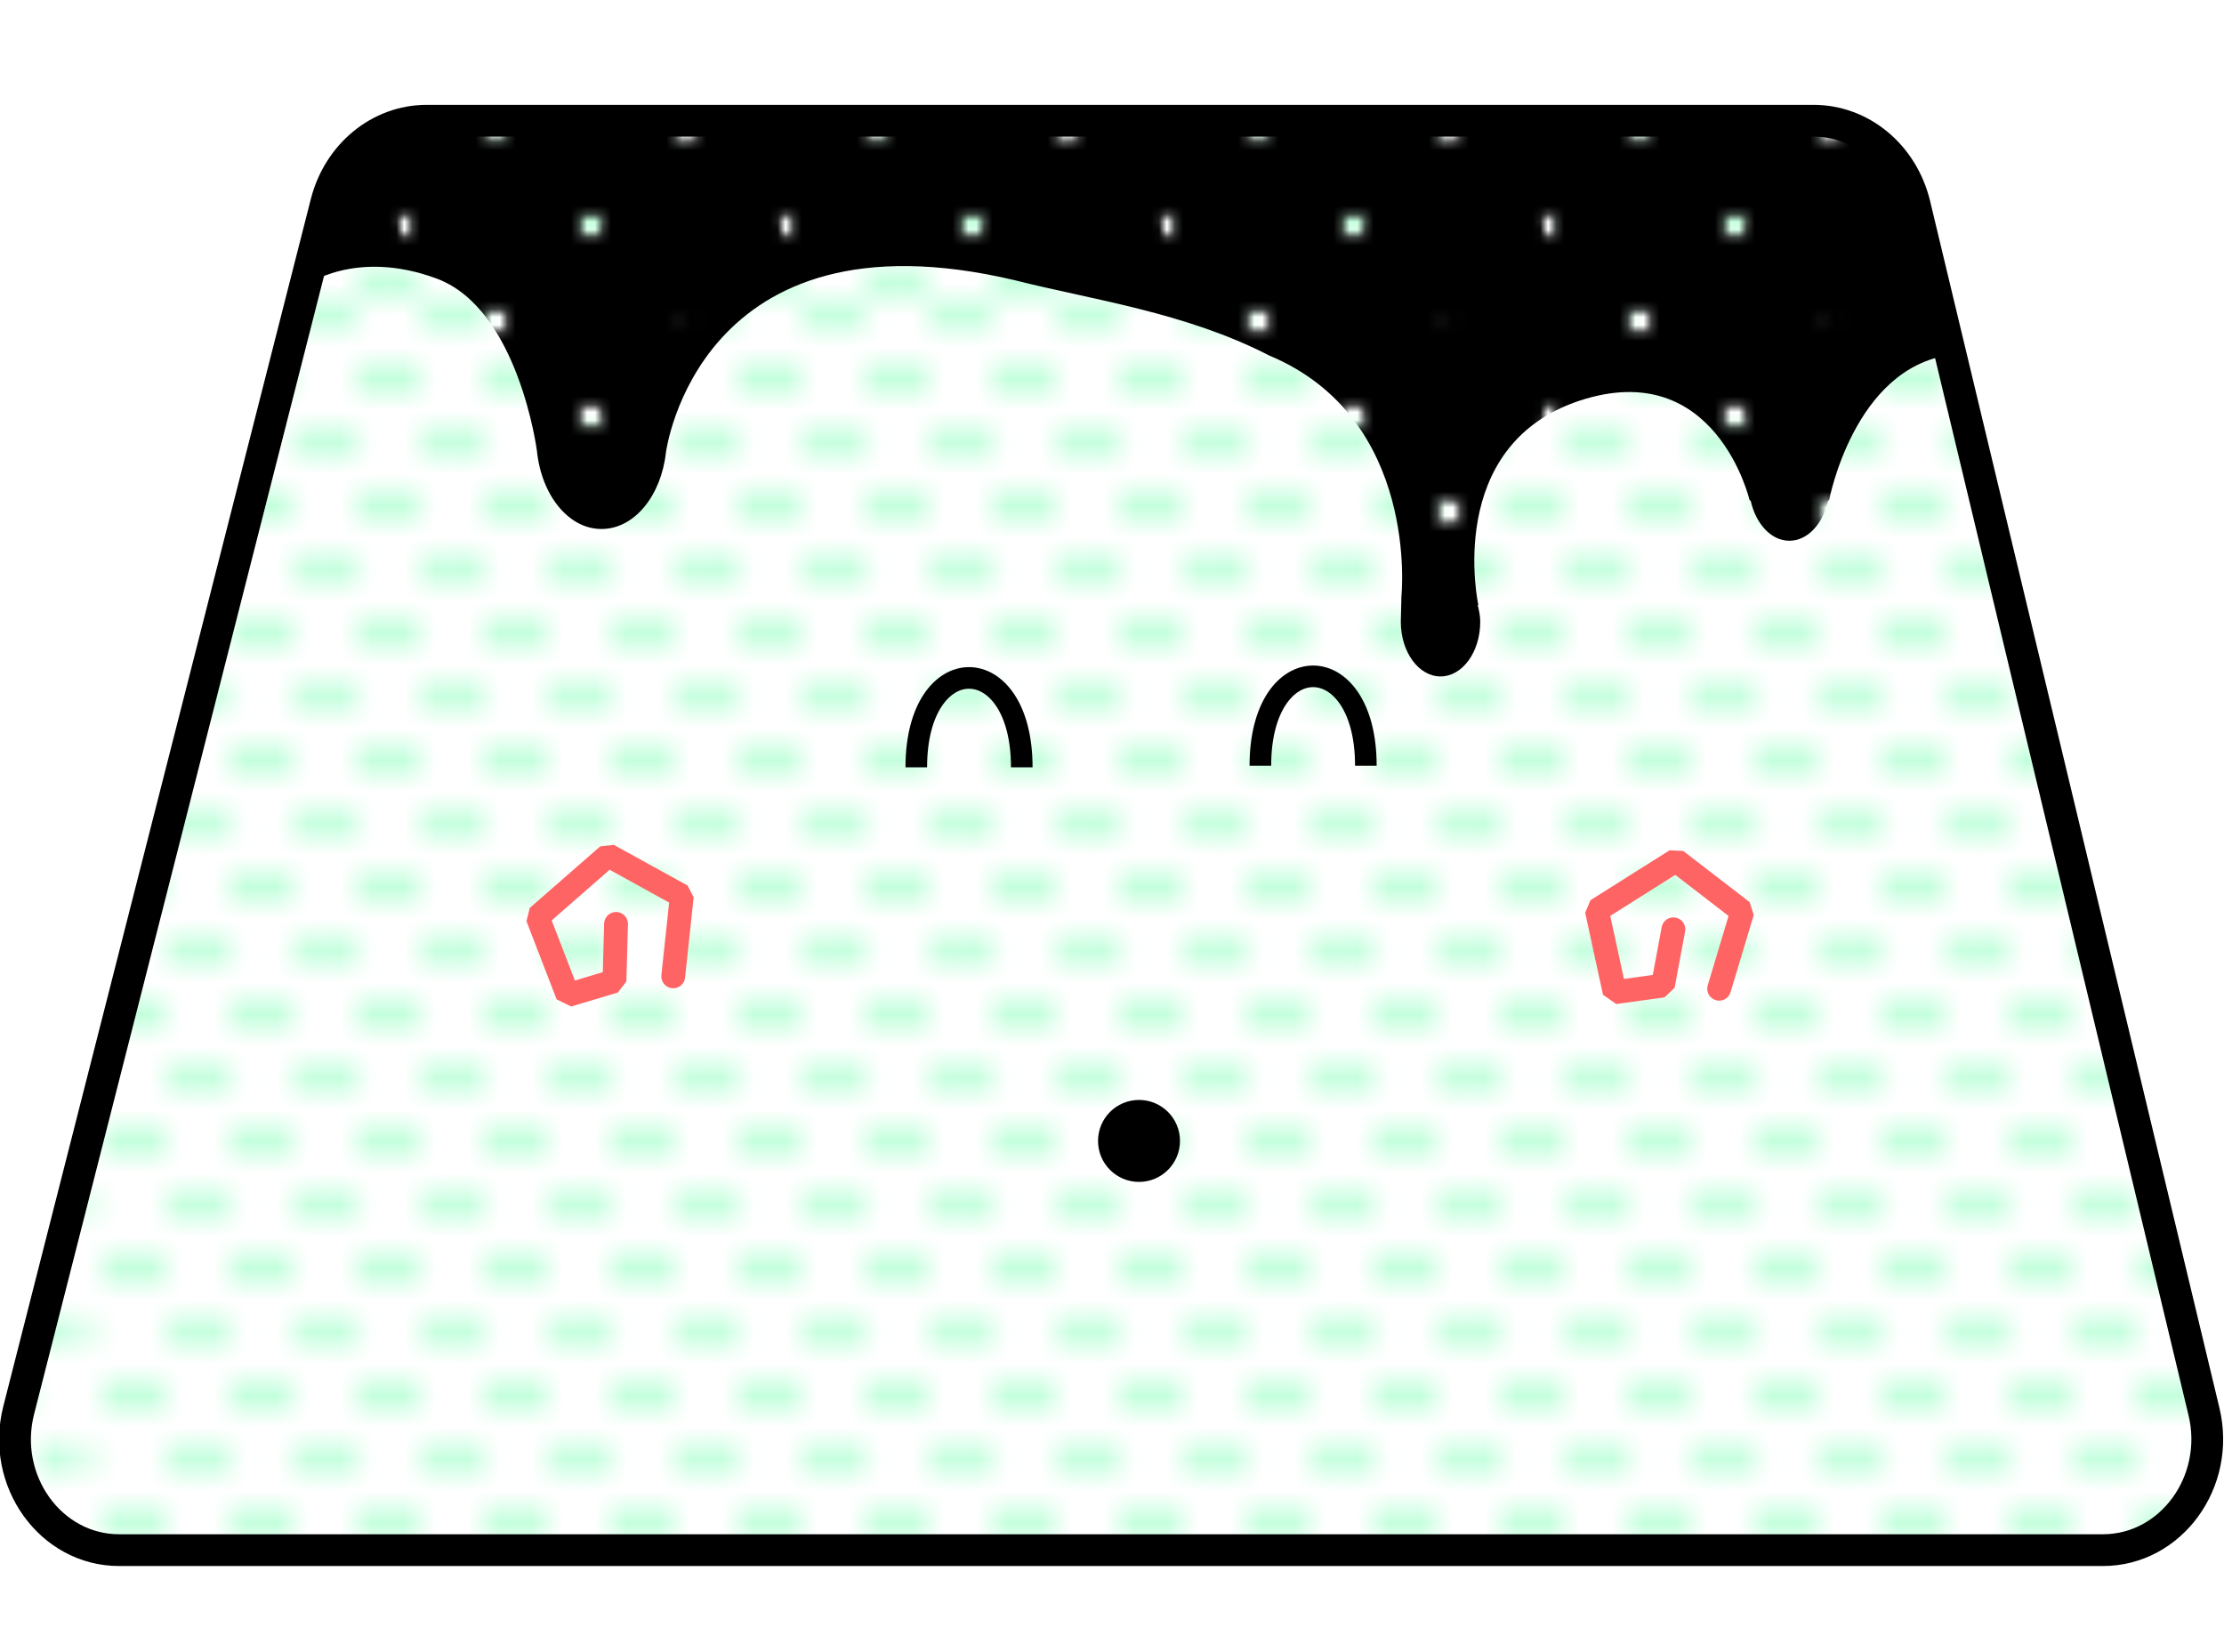 <?xml version="1.0" encoding="UTF-8"?>
<svg id="_아이콘" data-name="아이콘" xmlns="http://www.w3.org/2000/svg" width="70" height="52" xmlns:xlink="http://www.w3.org/1999/xlink" viewBox="0 0 70 52">
  <defs>
    <pattern id="USGS_19_침수_지역_3" data-name="USGS 19 침수 지역 3" x="0" y="0" width="75.48" height="70.75" patternTransform="translate(-1364.78 932.42)" patternUnits="userSpaceOnUse" viewBox="0 0 75.48 70.75">
      <g>
        <rect width="75.48" height="70.75" fill="none"/>
        <line x1="0" y1="70.37" x2="73.44" y2="70.37" fill="none" stroke="#b0ffd2" stroke-dasharray="2 2" stroke-width=".75"/>
        <line x1="0" y1="66.37" x2="73.44" y2="66.37" fill="none" stroke="#b0ffd2" stroke-dasharray="2 2" stroke-width=".75"/>
        <line x1="0" y1="62.37" x2="73.44" y2="62.37" fill="none" stroke="#b0ffd2" stroke-dasharray="2 2" stroke-width=".75"/>
        <line x1="0" y1="58.37" x2="73.44" y2="58.37" fill="none" stroke="#b0ffd2" stroke-dasharray="2 2" stroke-width=".75"/>
        <line x1="0" y1="54.37" x2="73.44" y2="54.37" fill="none" stroke="#b0ffd2" stroke-dasharray="2 2" stroke-width=".75"/>
        <line x1="0" y1="50.37" x2="73.44" y2="50.37" fill="none" stroke="#b0ffd2" stroke-dasharray="2 2" stroke-width=".75"/>
        <line x1="0" y1="46.37" x2="73.44" y2="46.37" fill="none" stroke="#b0ffd2" stroke-dasharray="2 2" stroke-width=".75"/>
        <line x1="0" y1="42.37" x2="73.44" y2="42.37" fill="none" stroke="#b0ffd2" stroke-dasharray="2 2" stroke-width=".75"/>
        <line x1="0" y1="38.37" x2="73.44" y2="38.37" fill="none" stroke="#b0ffd2" stroke-dasharray="2 2" stroke-width=".75"/>
        <line x1="0" y1="34.37" x2="73.44" y2="34.37" fill="none" stroke="#b0ffd2" stroke-dasharray="2 2" stroke-width=".75"/>
        <line x1="0" y1="30.37" x2="73.44" y2="30.37" fill="none" stroke="#b0ffd2" stroke-dasharray="2 2" stroke-width=".75"/>
        <line x1="0" y1="26.37" x2="73.44" y2="26.37" fill="none" stroke="#b0ffd2" stroke-dasharray="2 2" stroke-width=".75"/>
        <line x1="0" y1="22.37" x2="73.44" y2="22.37" fill="none" stroke="#b0ffd2" stroke-dasharray="2 2" stroke-width=".75"/>
        <line x1="0" y1="18.37" x2="73.44" y2="18.37" fill="none" stroke="#b0ffd2" stroke-dasharray="2 2" stroke-width=".75"/>
        <line x1="0" y1="14.37" x2="73.44" y2="14.37" fill="none" stroke="#b0ffd2" stroke-dasharray="2 2" stroke-width=".75"/>
        <line x1="0" y1="10.37" x2="73.44" y2="10.37" fill="none" stroke="#b0ffd2" stroke-dasharray="2 2" stroke-width=".75"/>
        <line x1="0" y1="6.37" x2="73.44" y2="6.37" fill="none" stroke="#b0ffd2" stroke-dasharray="2 2" stroke-width=".75"/>
        <line x1="0" y1="2.37" x2="73.44" y2="2.37" fill="none" stroke="#b0ffd2" stroke-dasharray="2 2" stroke-width=".75"/>
        <line x1="2.04" y1="68.37" x2="75.48" y2="68.37" fill="none" stroke="#b0ffd2" stroke-dasharray="2 2" stroke-width=".75"/>
        <line x1="2.04" y1="64.37" x2="75.48" y2="64.37" fill="none" stroke="#b0ffd2" stroke-dasharray="2 2" stroke-width=".75"/>
        <line x1="2.04" y1="60.37" x2="75.48" y2="60.37" fill="none" stroke="#b0ffd2" stroke-dasharray="2 2" stroke-width=".75"/>
        <line x1="2.04" y1="56.37" x2="75.48" y2="56.37" fill="none" stroke="#b0ffd2" stroke-dasharray="2 2" stroke-width=".75"/>
        <line x1="2.04" y1="52.37" x2="75.48" y2="52.37" fill="none" stroke="#b0ffd2" stroke-dasharray="2 2" stroke-width=".75"/>
        <line x1="2.04" y1="48.37" x2="75.48" y2="48.37" fill="none" stroke="#b0ffd2" stroke-dasharray="2 2" stroke-width=".75"/>
        <line x1="2.04" y1="44.37" x2="75.48" y2="44.37" fill="none" stroke="#b0ffd2" stroke-dasharray="2 2" stroke-width=".75"/>
        <line x1="2.04" y1="40.37" x2="75.48" y2="40.37" fill="none" stroke="#b0ffd2" stroke-dasharray="2 2" stroke-width=".75"/>
        <line x1="2.04" y1="36.37" x2="75.48" y2="36.37" fill="none" stroke="#b0ffd2" stroke-dasharray="2 2" stroke-width=".75"/>
        <line x1="2.04" y1="32.37" x2="75.48" y2="32.37" fill="none" stroke="#b0ffd2" stroke-dasharray="2 2" stroke-width=".75"/>
        <line x1="2.04" y1="28.37" x2="75.48" y2="28.37" fill="none" stroke="#b0ffd2" stroke-dasharray="2 2" stroke-width=".75"/>
        <line x1="2.04" y1="24.37" x2="75.48" y2="24.37" fill="none" stroke="#b0ffd2" stroke-dasharray="2 2" stroke-width=".75"/>
        <line x1="2.04" y1="20.37" x2="75.48" y2="20.37" fill="none" stroke="#b0ffd2" stroke-dasharray="2 2" stroke-width=".75"/>
        <line x1="2.04" y1="16.37" x2="75.48" y2="16.37" fill="none" stroke="#b0ffd2" stroke-dasharray="2 2" stroke-width=".75"/>
        <line x1="2.04" y1="12.37" x2="75.48" y2="12.37" fill="none" stroke="#b0ffd2" stroke-dasharray="2 2" stroke-width=".75"/>
        <line x1="2.04" y1="8.37" x2="75.48" y2="8.37" fill="none" stroke="#b0ffd2" stroke-dasharray="2 2" stroke-width=".75"/>
        <line x1="2.04" y1="4.37" x2="75.48" y2="4.37" fill="none" stroke="#b0ffd2" stroke-dasharray="2 2" stroke-width=".75"/>
        <line x1="2.04" y1=".37" x2="75.48" y2=".37" fill="none" stroke="#b0ffd2" stroke-dasharray="2 2" stroke-width=".75"/>
      </g>
    </pattern>
    <pattern id="_6_dpi_90_" data-name="6 dpi 90%" x="0" y="0" width="48" height="48" patternTransform="translate(-6533.4 -5701.9) scale(.25)" patternUnits="userSpaceOnUse" viewBox="0 0 48 48">
      <g>
        <rect width="48" height="48" fill="none"/>
        <path d="M12.6,70.73c6.3,0,11.4-5.1,11.4-11.4s-5.1-11.4-11.4-11.4S1.2,53.04,1.2,59.33s5.1,11.4,11.4,11.4Z"/>
        <g>
          <path d="M24,58.8c5.96,0,10.8-4.83,10.8-10.8s-4.84-10.8-10.8-10.8-10.8,4.84-10.8,10.8,4.83,10.8,10.8,10.8Z"/>
          <circle cx="48" cy="48" r="10.8"/>
          <path d="M24,34.8c5.96,0,10.8-4.83,10.8-10.8s-4.84-10.8-10.8-10.8-10.8,4.84-10.8,10.8,4.83,10.8,10.8,10.8Z"/>
          <circle cx="48" cy="24" r="10.8"/>
          <path d="M36,46.8c5.96,0,10.8-4.83,10.8-10.8s-4.84-10.8-10.8-10.8-10.8,4.84-10.8,10.8,4.83,10.8,10.8,10.8Z"/>
          <path d="M12.6,48.07c6.3,0,11.4-5.1,11.4-11.4s-5.1-11.4-11.4-11.4S1.2,30.37,1.2,36.67s5.1,11.4,11.4,11.4Z"/>
          <path d="M36,22.8c5.96,0,10.8-4.83,10.8-10.8S41.96,1.2,36,1.2s-10.8,4.84-10.8,10.8,4.83,10.8,10.8,10.8Z"/>
          <path d="M12.6,22.73c6.3,0,11.4-5.1,11.4-11.4S18.9-.07,12.6-.07,1.2,5.04,1.2,11.33s5.1,11.4,11.4,11.4Z"/>
        </g>
        <g>
          <circle cy="48" r="10.8"/>
          <circle cy="24" r="10.8"/>
        </g>
        <g>
          <path d="M24,10.8c5.96,0,10.8-4.83,10.8-10.8s-4.84-10.8-10.8-10.8S13.2-5.96,13.2,0s4.83,10.8,10.8,10.8Z"/>
          <circle cx="48" r="10.8"/>
          <path d="M12.6.07c6.3,0,11.4-5.1,11.4-11.4s-5.1-11.4-11.4-11.4S1.2-17.63,1.2-11.33,6.3.07,12.6.07Z"/>
        </g>
        <circle r="10.8"/>
      </g>
    </pattern>
  </defs>
  <path d="M66.19,48.79H3.75c-2.16,0-3.73-2.19-3.16-4.41L10.27,6.38c.39-1.52,1.68-2.58,3.16-2.58h43.65c1.5,0,2.8,1.08,3.18,2.63l9.11,38c.53,2.21-1.04,4.36-3.18,4.36Z" fill="url(#USGS_19_침수_지역_3)" stroke="#000" stroke-linecap="round" stroke-linejoin="round"/>
  <path d="M44.09,19.57c0,.95.56,1.72,1.25,1.72s1.25-.77,1.25-1.72c0-.19-.04-.36-.08-.53h.02s-1.1-5.01,3.19-6.43c4.29-1.41,5.35,3.14,5.35,3.14h.03c.16.73.64,1.27,1.22,1.27s1.06-.54,1.22-1.27h.03s.78-4.17,3.82-4.58c.01,0-.38-.57-.38-.59l-1.67-6.37s0-.02-.02-.02l-47.05-.38s-.76,1.39-1.26.94l-1.42,4.25s1.58-1.19,4.16-.23c2.57.96,3.15,5.42,3.15,5.42h0c.14,1.39.99,2.46,2.03,2.46s1.88-1.05,2.03-2.41c0,0,1-7.78,10.98-5.42,2.45.62,5.37,1.01,8.01,2.37,4.74,1.98,4.16,7.57,4.16,7.57" fill="url(#_6_dpi_90_)"/>
  <circle cx="35.85" cy="35.91" r=".95" stroke="#000" stroke-miterlimit="10" stroke-width=".68"/>
  <path d="M28.84,24.15c0-3.75,3.32-3.75,3.32,0" fill="none" stroke="#000" stroke-miterlimit="10" stroke-width=".68"/>
  <path d="M39.67,24.1c0-3.75,3.32-3.75,3.32,0" fill="none" stroke="#000" stroke-miterlimit="10" stroke-width=".68"/>
  <polyline points="21.19 30.73 21.46 28.2 19.14 26.92 16.92 28.86 17.87 31.32 19.34 30.88 19.39 29.08" fill="none" stroke="#ff6464" stroke-linecap="round" stroke-linejoin="bevel" stroke-width=".75"/>
  <polyline points="54.11 31.12 54.84 28.69 52.75 27.08 50.26 28.65 50.82 31.23 52.34 31.02 52.67 29.25" fill="none" stroke="#ff6464" stroke-linecap="round" stroke-linejoin="bevel" stroke-width=".75"/>
</svg>